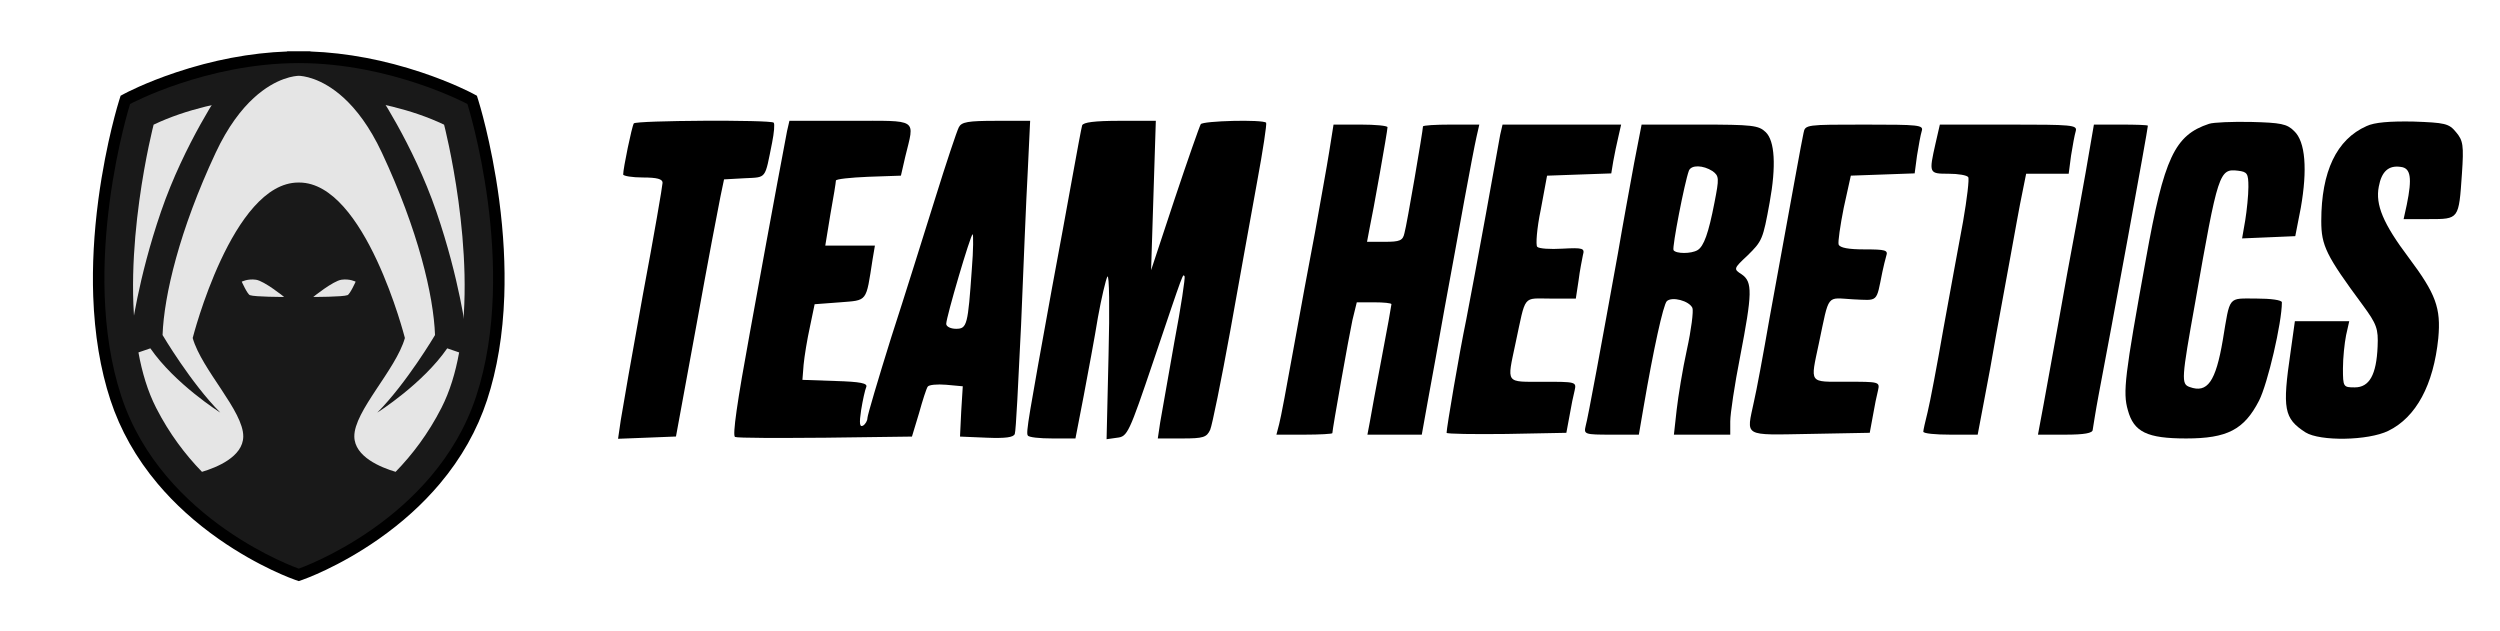 <svg width="206" height="52" viewBox="0 0 206 52" fill="none" xmlns="http://www.w3.org/2000/svg">
<path d="M24.462 47.315C24.345 47.275 21.554 46.296 18.305 44.023C16.395 42.686 14.726 41.178 13.346 39.539C11.614 37.483 10.334 35.216 9.542 32.801C8.727 30.316 8.258 27.485 8.15 24.387C8.063 21.919 8.204 19.275 8.567 16.529C9.186 11.857 10.254 8.45 10.264 8.416L10.324 8.227L10.496 8.135C10.561 8.1 12.127 7.266 14.655 6.422C16.137 5.926 17.643 5.532 19.131 5.248C20.828 4.924 22.506 4.745 24.127 4.715V4.71L25.099 4.71V4.715C26.719 4.745 28.397 4.924 30.095 5.248C31.582 5.532 33.088 5.926 34.571 6.422C37.098 7.266 38.664 8.1 38.729 8.135L38.901 8.227L38.961 8.416C38.971 8.45 40.039 11.857 40.658 16.529C41.021 19.275 41.162 21.919 41.075 24.387C40.967 27.485 40.498 30.316 39.683 32.801C38.891 35.216 37.611 37.483 35.879 39.539C34.499 41.178 32.83 42.686 30.92 44.023C27.671 46.296 24.88 47.275 24.763 47.315L24.613 47.367L24.462 47.315Z" fill="#191919"/>
<path d="M24.63 4.224H24.618H24.617H24.616H24.605H23.658V4.242C22.156 4.296 20.61 4.473 19.049 4.77C17.541 5.058 16.015 5.458 14.513 5.96C11.948 6.816 10.348 7.669 10.281 7.704L9.939 7.888L9.819 8.267C9.808 8.302 9.54 9.153 9.193 10.592C8.876 11.912 8.429 14.003 8.103 16.464C7.736 19.238 7.594 21.91 7.681 24.406C7.792 27.552 8.268 30.429 9.098 32.959C9.91 35.434 11.221 37.756 12.993 39.86C14.4 41.53 16.1 43.067 18.044 44.428C21.346 46.738 24.196 47.737 24.316 47.779L24.617 47.883L24.919 47.779C25.038 47.737 27.889 46.738 31.19 44.428C33.135 43.067 34.834 41.53 36.241 39.86C38.013 37.756 39.324 35.434 40.136 32.959C40.966 30.429 41.443 27.552 41.553 24.406C41.64 21.91 41.498 19.238 41.131 16.464C40.806 14.003 40.358 11.912 40.041 10.592C39.694 9.153 39.427 8.302 39.415 8.267L39.296 7.888L38.953 7.704C38.886 7.669 37.286 6.816 34.721 5.96C33.219 5.458 31.693 5.058 30.185 4.77C28.624 4.473 27.078 4.296 25.576 4.242V4.224L24.63 4.224ZM24.63 5.199C32.247 5.206 38.515 8.569 38.515 8.569C38.515 8.569 42.749 21.949 39.239 32.647C35.852 42.969 24.617 46.855 24.617 46.855C24.617 46.855 13.382 42.969 9.995 32.647C6.485 21.949 10.719 8.569 10.719 8.569C10.719 8.569 16.987 5.206 24.605 5.199C24.609 5.199 24.613 5.199 24.617 5.199C24.621 5.199 24.625 5.199 24.63 5.199" fill="black"/>
<path d="M36.593 10.273C33.875 8.973 30.728 8.355 28.351 8.062C26.198 7.796 24.626 7.796 24.626 7.796C24.626 7.796 23.054 7.796 20.901 8.062C18.524 8.355 15.377 8.973 12.658 10.273C12.658 10.273 9.923 20.814 11.401 29.029C11.697 30.678 12.164 32.234 12.855 33.592C13.945 35.728 15.271 37.466 16.636 38.868C20.458 42.797 24.626 44.086 24.626 44.086C24.626 44.086 28.793 42.797 32.616 38.868C33.98 37.466 35.307 35.728 36.396 33.592C37.088 32.234 37.554 30.678 37.85 29.029C39.328 20.814 36.593 10.273 36.593 10.273Z" fill="#E5E5E5"/>
<path d="M35.955 17.434C34.034 11.835 30.901 7.27 30.901 7.27L24.624 5.73V5.724L24.611 5.727L24.599 5.724V5.73L18.322 7.27C18.322 7.27 15.189 11.835 13.268 17.434C11.346 23.033 10.815 27.445 10.815 27.445V31.34L12.706 36.574L19.445 43.208L24.624 44.973L29.778 43.208L36.517 36.574L38.408 31.34V27.445C38.408 27.445 37.876 23.033 35.955 17.434" fill="#191919"/>
<path d="M36.851 28.703C34.827 31.632 31.146 33.962 31.088 33.998C33.511 31.563 35.846 27.608 35.846 27.608C35.728 24.352 34.457 18.966 31.465 12.576C30.459 10.429 29.355 9.01 28.333 8.073C26.453 6.349 24.848 6.252 24.633 6.247V6.247C24.633 6.247 24.629 6.247 24.62 6.247C24.612 6.247 24.608 6.247 24.608 6.247V6.247C24.393 6.252 22.788 6.349 20.908 8.073C19.886 9.01 18.782 10.429 17.776 12.576C14.784 18.966 13.513 24.352 13.395 27.608C13.395 27.608 15.729 31.563 18.153 33.998C18.096 33.962 14.414 31.632 12.39 28.703L11.408 29.04C11.705 30.689 12.171 32.245 12.863 33.602C13.952 35.739 15.279 37.477 16.643 38.879C17.853 38.519 20.022 37.642 20.045 35.976C20.075 33.877 16.617 30.468 15.878 27.852C15.878 27.852 19.135 15.046 24.583 15.041L24.602 15.041V15.043L24.62 15.042L24.639 15.043V15.041L24.658 15.041C30.106 15.046 33.363 27.852 33.363 27.852C32.624 30.468 29.166 33.877 29.196 35.976C29.219 37.642 31.388 38.519 32.598 38.879C33.962 37.477 35.289 35.739 36.378 33.602C37.07 32.245 37.536 30.689 37.833 29.04L36.851 28.703Z" fill="#E5E5E5"/>
<path d="M19.92 23.211C19.92 23.211 20.38 24.238 20.59 24.32C20.971 24.469 23.414 24.469 23.414 24.469C23.414 24.469 21.772 23.143 21.089 23.049C20.406 22.954 19.92 23.211 19.92 23.211Z" fill="#E5E5E5"/>
<path d="M29.305 23.211C29.305 23.211 28.845 24.238 28.635 24.32C28.254 24.469 25.811 24.469 25.811 24.469C25.811 24.469 27.453 23.143 28.136 23.049C28.819 22.954 29.305 23.211 29.305 23.211Z" fill="#E5E5E5"/>
<path d="M52.226 10.169C52.064 10.418 51.35 13.877 51.35 14.376C51.35 14.5 52.096 14.625 52.973 14.625C54.142 14.625 54.596 14.75 54.596 15.061C54.596 15.279 53.882 19.455 52.973 24.285C52.096 29.114 51.285 33.757 51.155 34.598L50.928 36.156L53.33 36.063L55.7 35.969L57.388 26.777C58.297 21.729 59.206 16.962 59.368 16.183L59.661 14.781L61.349 14.687C63.199 14.594 63.005 14.812 63.621 11.758C63.784 10.948 63.849 10.2 63.751 10.107C63.492 9.858 52.389 9.92 52.226 10.169Z" fill="black"/>
<path d="M64.854 10.797C64.659 11.825 63.912 15.72 61.802 27.343C60.731 33.169 60.341 35.911 60.568 36.005C60.795 36.099 64.139 36.099 68.035 36.067L75.145 35.974L75.729 34.042C76.021 32.983 76.346 31.985 76.443 31.861C76.541 31.705 77.222 31.643 77.969 31.705L79.333 31.83L79.203 33.917L79.105 35.974L81.313 36.067C82.871 36.13 83.521 36.036 83.618 35.756C83.715 35.538 83.91 31.487 84.137 26.782C84.332 22.077 84.559 16.343 84.689 14.069L84.884 9.956H82.092C79.755 9.956 79.235 10.049 79.008 10.485C78.846 10.797 77.969 13.414 77.06 16.343C76.151 19.241 74.528 24.445 73.424 27.841C72.353 31.269 71.476 34.229 71.476 34.447C71.476 34.665 71.314 34.946 71.119 35.07C70.827 35.226 70.794 34.883 70.957 33.793C71.087 32.983 71.281 32.11 71.379 31.892C71.509 31.58 70.924 31.456 68.814 31.393L66.12 31.3L66.217 30.053C66.282 29.368 66.509 27.966 66.737 26.938L67.126 25.068L69.204 24.912C71.509 24.725 71.346 24.943 71.898 21.391L72.093 20.238H70.048H68.003L68.425 17.652C68.684 16.25 68.879 15.004 68.879 14.879C68.879 14.754 70.08 14.63 71.541 14.567L74.236 14.474L74.593 12.916C75.372 9.706 75.762 9.956 70.048 9.956H65.048L64.854 10.797ZM80.079 22.17C79.755 26.782 79.69 27.093 78.781 27.093C78.326 27.093 77.969 26.906 77.969 26.688C77.969 26.127 79.982 19.303 80.144 19.303C80.209 19.303 80.209 20.612 80.079 22.17Z" fill="black"/>
<path d="M89.169 10.329C89.104 10.547 88.747 12.479 88.358 14.629C87.968 16.779 87.221 20.892 86.669 23.821C84.754 34.384 84.527 35.662 84.689 35.88C84.754 36.036 85.663 36.129 86.734 36.129H88.617L89.299 32.608C89.656 30.707 90.208 27.778 90.468 26.158C90.76 24.538 91.117 23.042 91.247 22.793C91.409 22.544 91.442 25.473 91.344 29.274L91.182 36.191L92.059 36.067C92.903 35.973 93.032 35.693 95.045 29.741C97.642 22.045 97.448 22.606 97.61 22.762C97.675 22.855 97.318 25.286 96.766 28.183C96.246 31.112 95.727 34.073 95.597 34.82L95.402 36.129H97.415C99.168 36.129 99.428 36.036 99.72 35.412C99.882 35.038 100.629 31.362 101.376 27.249C102.123 23.136 103.097 17.62 103.583 15.003C104.07 12.386 104.395 10.204 104.33 10.111C104.038 9.83 99.103 9.955 98.941 10.236C98.844 10.391 97.87 13.165 96.798 16.374L94.85 22.263L95.045 16.093L95.24 9.955H92.286C90.176 9.955 89.267 10.08 89.169 10.329Z" fill="black"/>
<path d="M182.022 10.204C179.197 11.139 178.321 12.977 176.827 21.328C175.074 30.988 174.912 32.327 175.334 33.792C175.821 35.599 176.925 36.129 180.139 36.129C183.515 36.129 184.911 35.412 186.145 33.013C186.859 31.611 188.027 26.594 188.027 24.912C188.027 24.724 187.118 24.6 185.917 24.6C183.547 24.6 183.775 24.32 183.158 28.027C182.573 31.455 181.892 32.421 180.431 31.891C179.717 31.642 179.749 31.237 180.885 24.912C182.768 14.162 182.866 13.881 184.424 14.068C185.171 14.162 185.268 14.286 185.268 15.408C185.268 16.093 185.138 17.34 185.008 18.15L184.749 19.645L186.956 19.552L189.131 19.459L189.586 17.122C190.138 13.975 189.975 11.669 189.034 10.796C188.449 10.204 187.93 10.111 185.495 10.048C183.937 10.017 182.379 10.08 182.022 10.204Z" fill="black"/>
<path d="M195.006 10.389C192.539 11.48 191.273 14.128 191.273 18.21C191.273 20.235 191.663 21.046 194.682 25.128C195.851 26.717 195.98 27.091 195.915 28.555C195.818 30.892 195.234 31.92 194.033 31.92C193.091 31.92 193.059 31.889 193.059 30.362C193.059 29.49 193.188 28.275 193.318 27.62L193.578 26.467H191.338H189.098L188.741 29.023C188.059 33.696 188.189 34.475 189.974 35.628C191.176 36.376 195.136 36.314 196.792 35.504C199.097 34.382 200.525 31.702 200.915 27.87C201.142 25.377 200.72 24.224 198.48 21.233C196.37 18.428 195.721 16.87 196.013 15.375C196.24 14.128 196.824 13.598 197.831 13.754C198.642 13.848 198.772 14.658 198.318 16.87L198.058 18.054H200.136C202.636 18.054 202.603 18.085 202.863 14.315C203.025 11.978 202.96 11.573 202.376 10.888C201.792 10.171 201.467 10.109 198.837 10.015C196.922 9.984 195.656 10.078 195.006 10.389Z" fill="black"/>
<path d="M109.526 12.509C109.331 13.755 108.779 16.747 108.357 19.146C107.903 21.545 107.091 25.877 106.572 28.805C106.052 31.703 105.533 34.477 105.403 34.944L105.176 35.816H107.481C108.747 35.816 109.786 35.754 109.786 35.692C109.786 35.38 111.149 27.715 111.441 26.375L111.799 24.911H113.227C114.006 24.911 114.655 24.973 114.655 25.066C114.655 25.16 114.298 27.154 113.844 29.522C113.389 31.859 112.967 34.258 112.87 34.788L112.675 35.816H114.915H117.155L117.675 32.919C117.967 31.361 118.584 27.933 119.038 25.378C119.525 22.792 120.239 18.803 120.661 16.497C121.083 14.192 121.538 11.824 121.668 11.263L121.895 10.266H119.558C118.291 10.266 117.253 10.328 117.253 10.421C117.253 10.733 115.922 18.554 115.727 19.208C115.597 19.832 115.337 19.925 114.103 19.925H112.643L112.837 18.897C113.13 17.557 114.331 10.795 114.331 10.484C114.331 10.359 113.324 10.266 112.123 10.266H109.883L109.526 12.509Z" fill="black"/>
<path d="M123.614 11.111C123.517 11.609 122.998 14.507 122.446 17.592C121.894 20.677 121.147 24.603 120.822 26.317C120.238 29.121 119.199 35.259 119.199 35.664C119.199 35.758 121.439 35.789 124.134 35.758L129.068 35.664L129.328 34.262C129.458 33.483 129.653 32.548 129.75 32.175C129.912 31.458 129.848 31.458 127.153 31.458C124.004 31.458 124.166 31.676 124.88 28.28C125.757 24.198 125.432 24.603 127.77 24.603H129.848L130.075 23.107C130.172 22.297 130.367 21.362 130.432 21.019C130.594 20.459 130.464 20.396 128.744 20.49C127.737 20.552 126.796 20.49 126.666 20.334C126.536 20.209 126.634 18.807 126.958 17.28L127.478 14.476L130.107 14.382L132.769 14.289L132.932 13.292C133.029 12.731 133.224 11.827 133.354 11.267L133.581 10.269H128.679H123.809L123.614 11.111Z" fill="black"/>
<path d="M134.651 13.444C134.327 15.22 133.71 18.554 133.32 20.86C131.957 28.4 130.853 34.414 130.658 35.1C130.496 35.785 130.561 35.816 132.769 35.816H135.041L135.431 33.542C136.242 28.805 137.054 25.098 137.346 24.817C137.768 24.412 139.196 24.786 139.456 25.378C139.554 25.627 139.359 27.185 139.002 28.805C138.645 30.426 138.287 32.638 138.158 33.76L137.93 35.816H140.268H142.573V34.726C142.573 34.103 142.93 31.703 143.384 29.398C144.391 24.163 144.423 23.228 143.514 22.605C142.833 22.169 142.833 22.137 144.001 21.047C145.202 19.863 145.267 19.738 145.819 16.684C146.371 13.662 146.241 11.605 145.495 10.889C144.91 10.328 144.423 10.266 140.041 10.266H135.268L134.651 13.444ZM141.112 14.098C141.664 14.503 141.664 14.69 141.274 16.684C140.787 19.208 140.398 20.299 139.878 20.611C139.359 20.922 138.093 20.922 137.898 20.611C137.768 20.392 138.807 15.033 139.164 14.067C139.359 13.569 140.333 13.6 141.112 14.098Z" fill="black"/>
<path d="M148.613 10.952C148.45 11.669 147.736 15.688 145.821 26.158C145.301 29.149 144.717 32.297 144.522 33.107C143.905 36.036 143.548 35.849 149.132 35.755L154.067 35.662L154.326 34.26C154.456 33.481 154.651 32.546 154.748 32.172C154.911 31.455 154.846 31.455 152.151 31.455C149.002 31.455 149.164 31.673 149.879 28.277C150.755 24.133 150.463 24.538 152.671 24.663C154.813 24.756 154.586 24.974 155.105 22.419C155.203 21.983 155.333 21.391 155.43 21.079C155.592 20.612 155.365 20.549 153.612 20.549C152.346 20.549 151.599 20.425 151.502 20.144C151.437 19.957 151.632 18.586 151.924 17.122L152.508 14.473L155.138 14.38L157.768 14.286L157.962 12.822C158.092 12.012 158.255 11.108 158.352 10.796C158.514 10.298 158.125 10.267 153.645 10.267C148.84 10.267 148.742 10.267 148.613 10.952Z" fill="black"/>
<path d="M159.487 11.824C158.935 14.285 158.935 14.316 160.558 14.316C161.37 14.316 162.084 14.441 162.181 14.597C162.279 14.721 162.084 16.373 161.759 18.242C161.402 20.112 160.688 24.1 160.136 27.092C159.617 30.083 159.032 33.168 158.838 33.947C158.643 34.726 158.48 35.443 158.48 35.567C158.48 35.723 159.487 35.816 160.721 35.816H162.961L163.48 33.074C163.772 31.579 164.227 29.117 164.486 27.559C164.779 26.001 165.298 23.134 165.655 21.171C166.012 19.208 166.434 16.84 166.629 15.937L166.954 14.316H168.707H170.46L170.655 12.821C170.784 12.011 170.947 11.107 171.044 10.795C171.174 10.297 170.752 10.266 165.525 10.266H159.844L159.487 11.824Z" fill="black"/>
<path d="M171.856 14.223C171.466 16.435 170.785 20.174 170.33 22.574C169.908 24.973 169.259 28.556 168.902 30.519C168.545 32.482 168.187 34.477 168.09 34.944L167.928 35.816H170.168C171.759 35.816 172.44 35.692 172.44 35.411C172.473 35.224 172.668 33.916 172.927 32.545C173.934 27.31 176.985 10.671 176.985 10.359C176.985 10.297 175.979 10.266 174.778 10.266H172.538L171.856 14.223Z" fill="black"/>
</svg>
